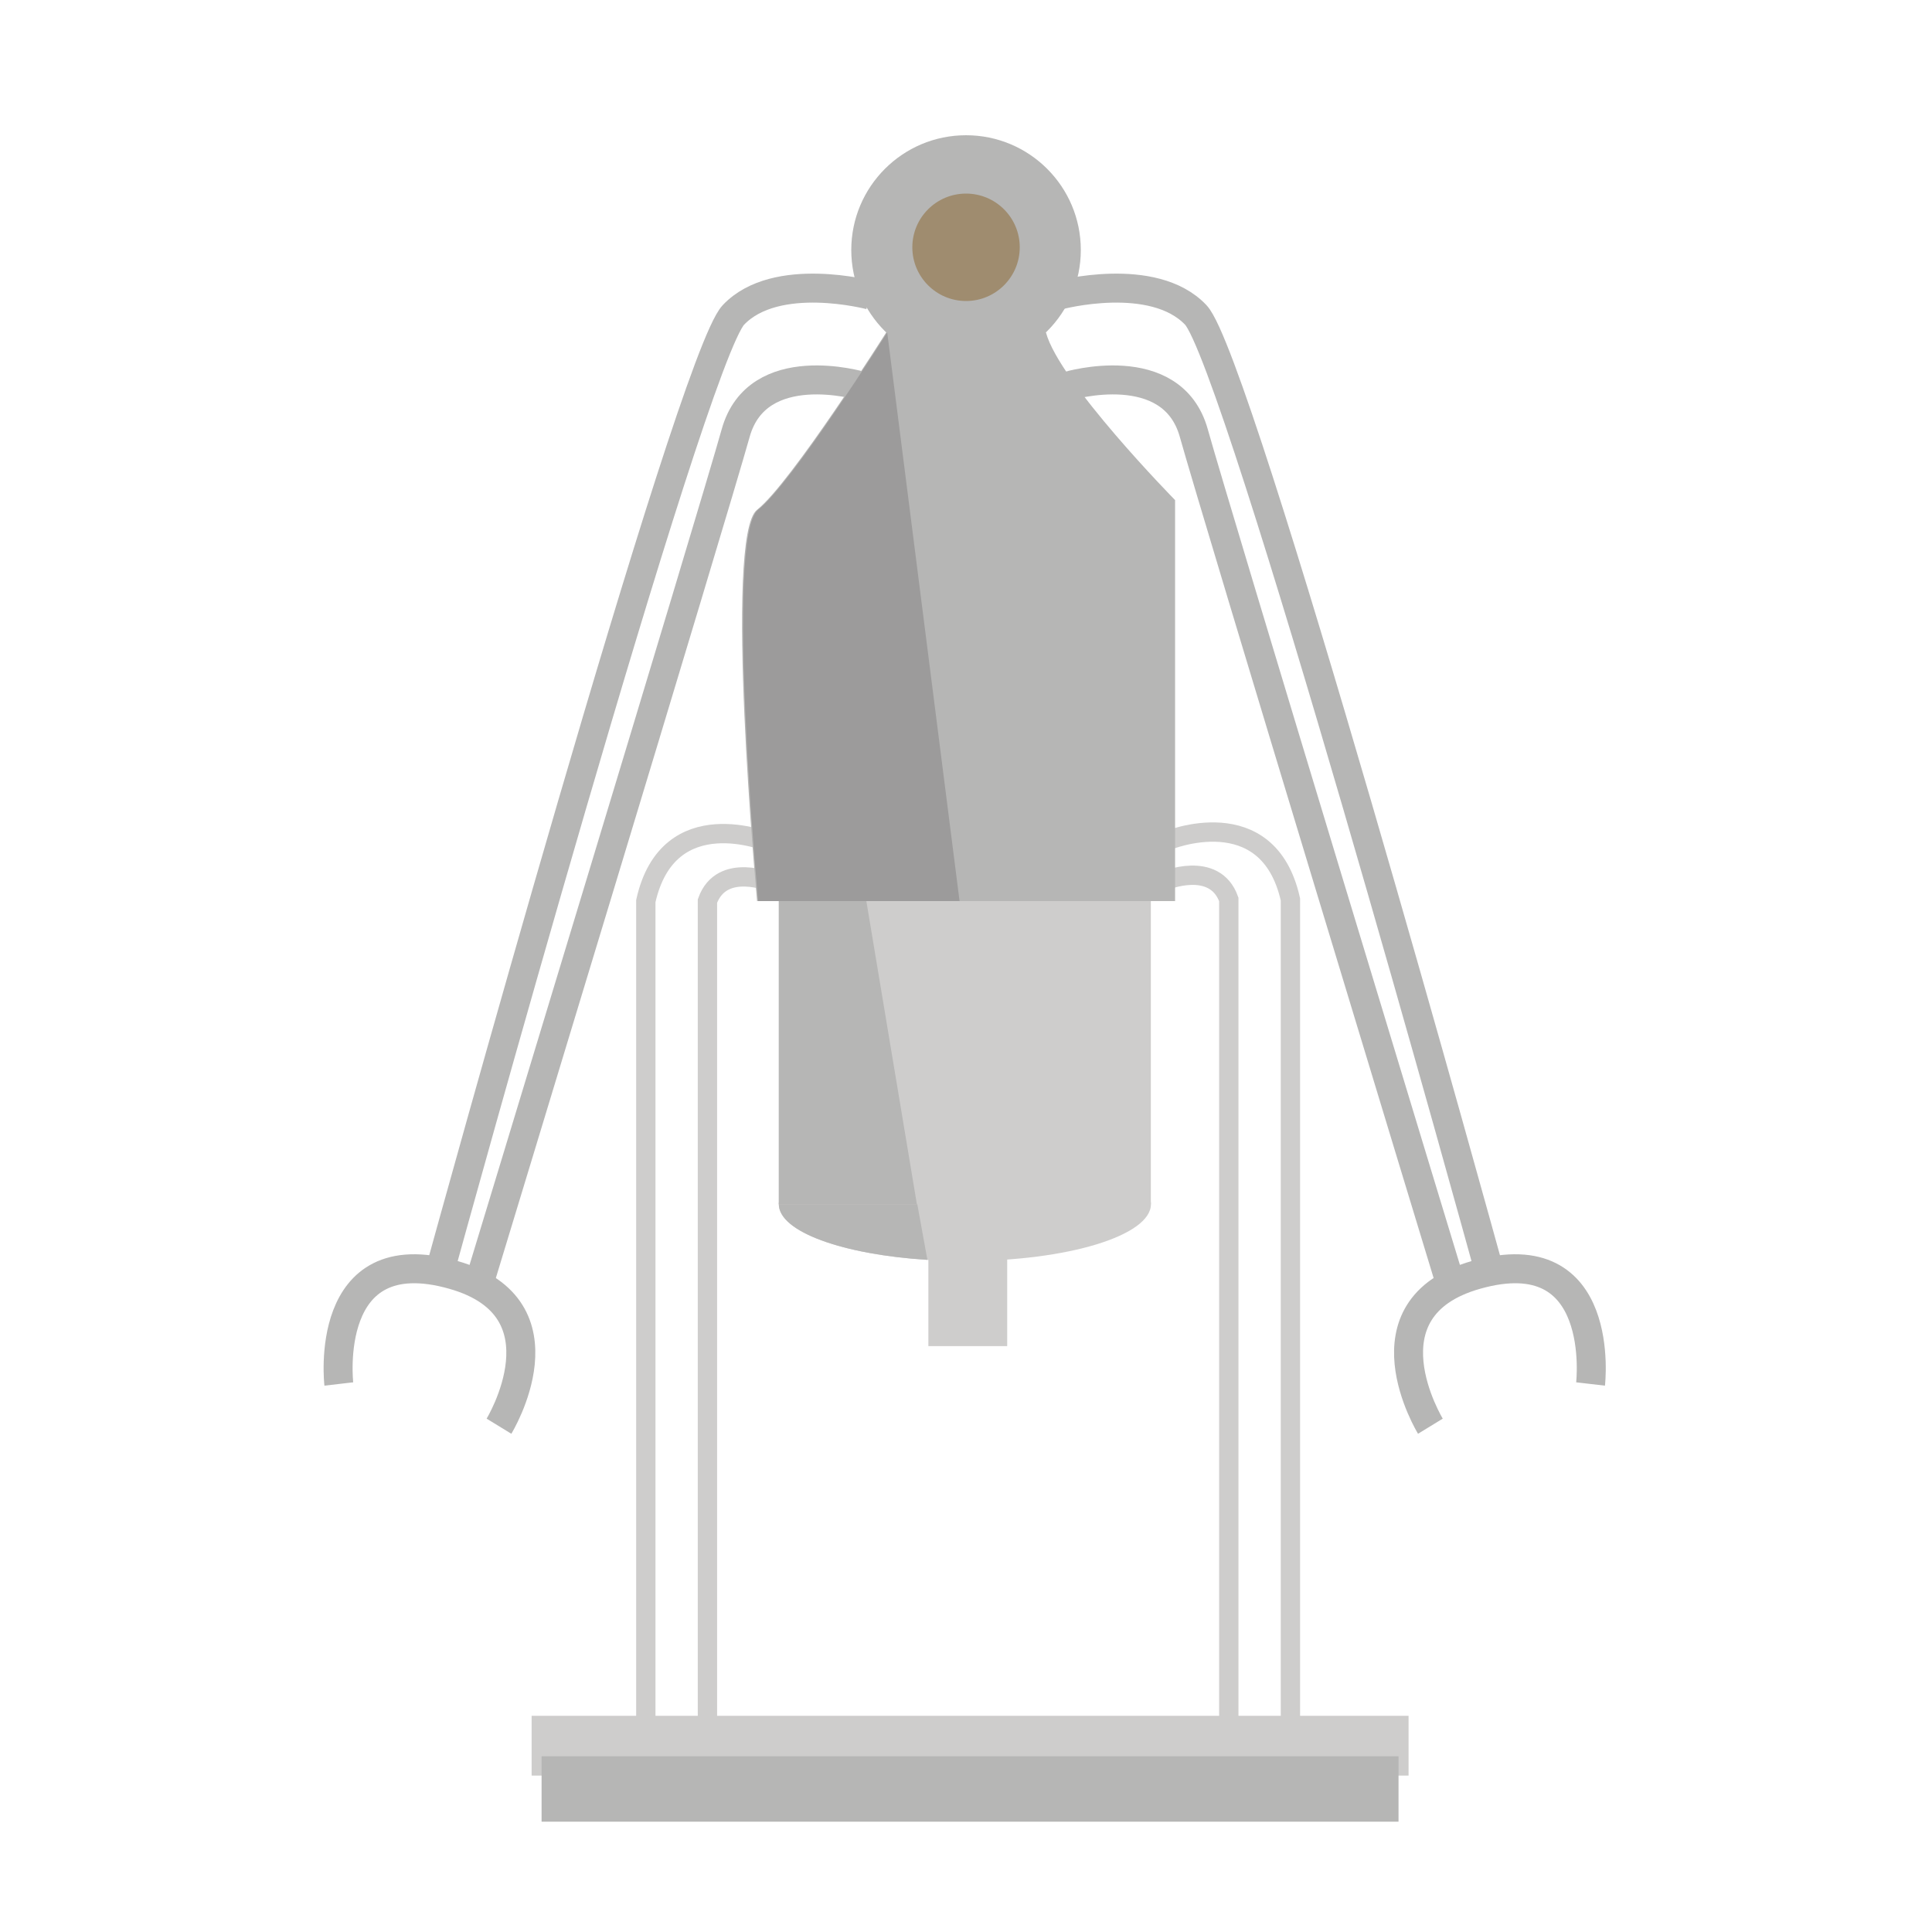<svg width="200" height="200" viewBox="0 0 200 200" fill="none" xmlns="http://www.w3.org/2000/svg">
<path d="M100.005 37.76C106.566 37.76 111.885 32.441 111.885 25.88C111.885 19.319 106.566 14 100.005 14C93.443 14 88.124 19.319 88.124 25.88C88.124 32.441 93.443 37.76 100.005 37.76Z" fill="#B6B6B5"/>
<path d="M99.885 130.54C110.522 130.54 119.145 127.907 119.145 124.66C119.145 121.413 110.522 118.78 99.885 118.78C89.248 118.78 80.624 121.413 80.624 124.66C80.624 127.907 89.248 130.54 99.885 130.54Z" fill="#CECDCC"/>
<path d="M96.004 130.42C87.225 129.87 80.624 127.5 80.624 124.66C80.624 122.05 86.215 119.84 93.945 119.07" fill="#B6B6B5"/>
<path d="M119.135 93.28H80.624V124.66H119.135V93.28Z" fill="#CECDCC"/>
<path d="M89.684 93.28H80.624V124.66H94.915" fill="#B6B6B5"/>
<path d="M90.074 30.55C90.074 30.55 80.334 27.95 75.924 32.6C71.514 37.25 45.824 130.54 45.824 130.54" stroke="#B6B6B5" stroke-width="3" stroke-miterlimit="10"/>
<path d="M89.154 39.95C89.154 39.95 78.404 36.76 76.154 44.84C73.904 52.92 49.714 132.46 49.714 132.46" stroke="#B6B6B5" stroke-width="3" stroke-miterlimit="10"/>
<path d="M35.074 143.27C35.074 143.27 33.314 128.11 46.914 131.97C59.124 135.43 51.654 147.64 51.654 147.64" stroke="#B6B6B5" stroke-width="3" stroke-miterlimit="10"/>
<path d="M109.634 30.55C109.634 30.55 119.374 27.95 123.784 32.6C128.194 37.25 153.884 130.54 153.884 130.54" stroke="#B6B6B5" stroke-width="3" stroke-miterlimit="10"/>
<path d="M110.584 39.95C110.584 39.95 121.334 36.76 123.584 44.84C125.834 52.92 150.024 132.46 150.024 132.46" stroke="#B6B6B5" stroke-width="3" stroke-miterlimit="10"/>
<path d="M164.654 143.27C164.654 143.27 166.414 128.11 152.814 131.97C140.604 135.43 148.074 147.64 148.074 147.64" stroke="#B6B6B5" stroke-width="3" stroke-miterlimit="10"/>
<path d="M104.264 129.33H96.105V139.35H104.264V129.33Z" fill="#CECDCC"/>
<path d="M79.605 87.2C79.605 87.2 69.184 82.83 66.855 93.28V178.96" stroke="#CECDCC" stroke-width="2" stroke-miterlimit="10"/>
<path d="M79.944 91.37C79.944 91.37 74.714 89.15 73.234 93.28V178.96" stroke="#CECDCC" stroke-width="2" stroke-miterlimit="10"/>
<path d="M120.834 87.03C120.834 87.03 131.254 82.69 133.584 93.11V178.83" stroke="#CECDCC" stroke-width="2" stroke-miterlimit="10"/>
<path d="M120.495 91.2C120.495 91.2 125.725 88.98 127.205 93.11V178.83" stroke="#CECDCC" stroke-width="2" stroke-miterlimit="10"/>
<path d="M145.814 177.62H55.034V183.81H145.814V177.62Z" fill="#CECDCC"/>
<path d="M142.774 183.81H58.065V186.58H142.774V183.81Z" stroke="#B6B6B5" stroke-width="4" stroke-miterlimit="10"/>
<path d="M91.744 34.41C91.744 34.41 81.874 50.02 78.374 52.77C74.874 55.52 78.374 93.28 78.374 93.28H121.644V51.77C121.644 51.77 109.644 39.56 108.274 34.41" fill="#B6B6B5"/>
<path d="M91.844 34.41C91.844 34.41 81.984 50.02 78.484 52.77C74.984 55.52 78.484 93.28 78.484 93.28H99.334" fill="#9C9B9B"/>
<path d="M100.004 31.16C103.075 31.16 105.564 28.671 105.564 25.6C105.564 22.529 103.075 20.04 100.004 20.04C96.934 20.04 94.444 22.529 94.444 25.6C94.444 28.671 96.934 31.16 100.004 31.16Z" fill="#9F8C6F"/>
</svg>
